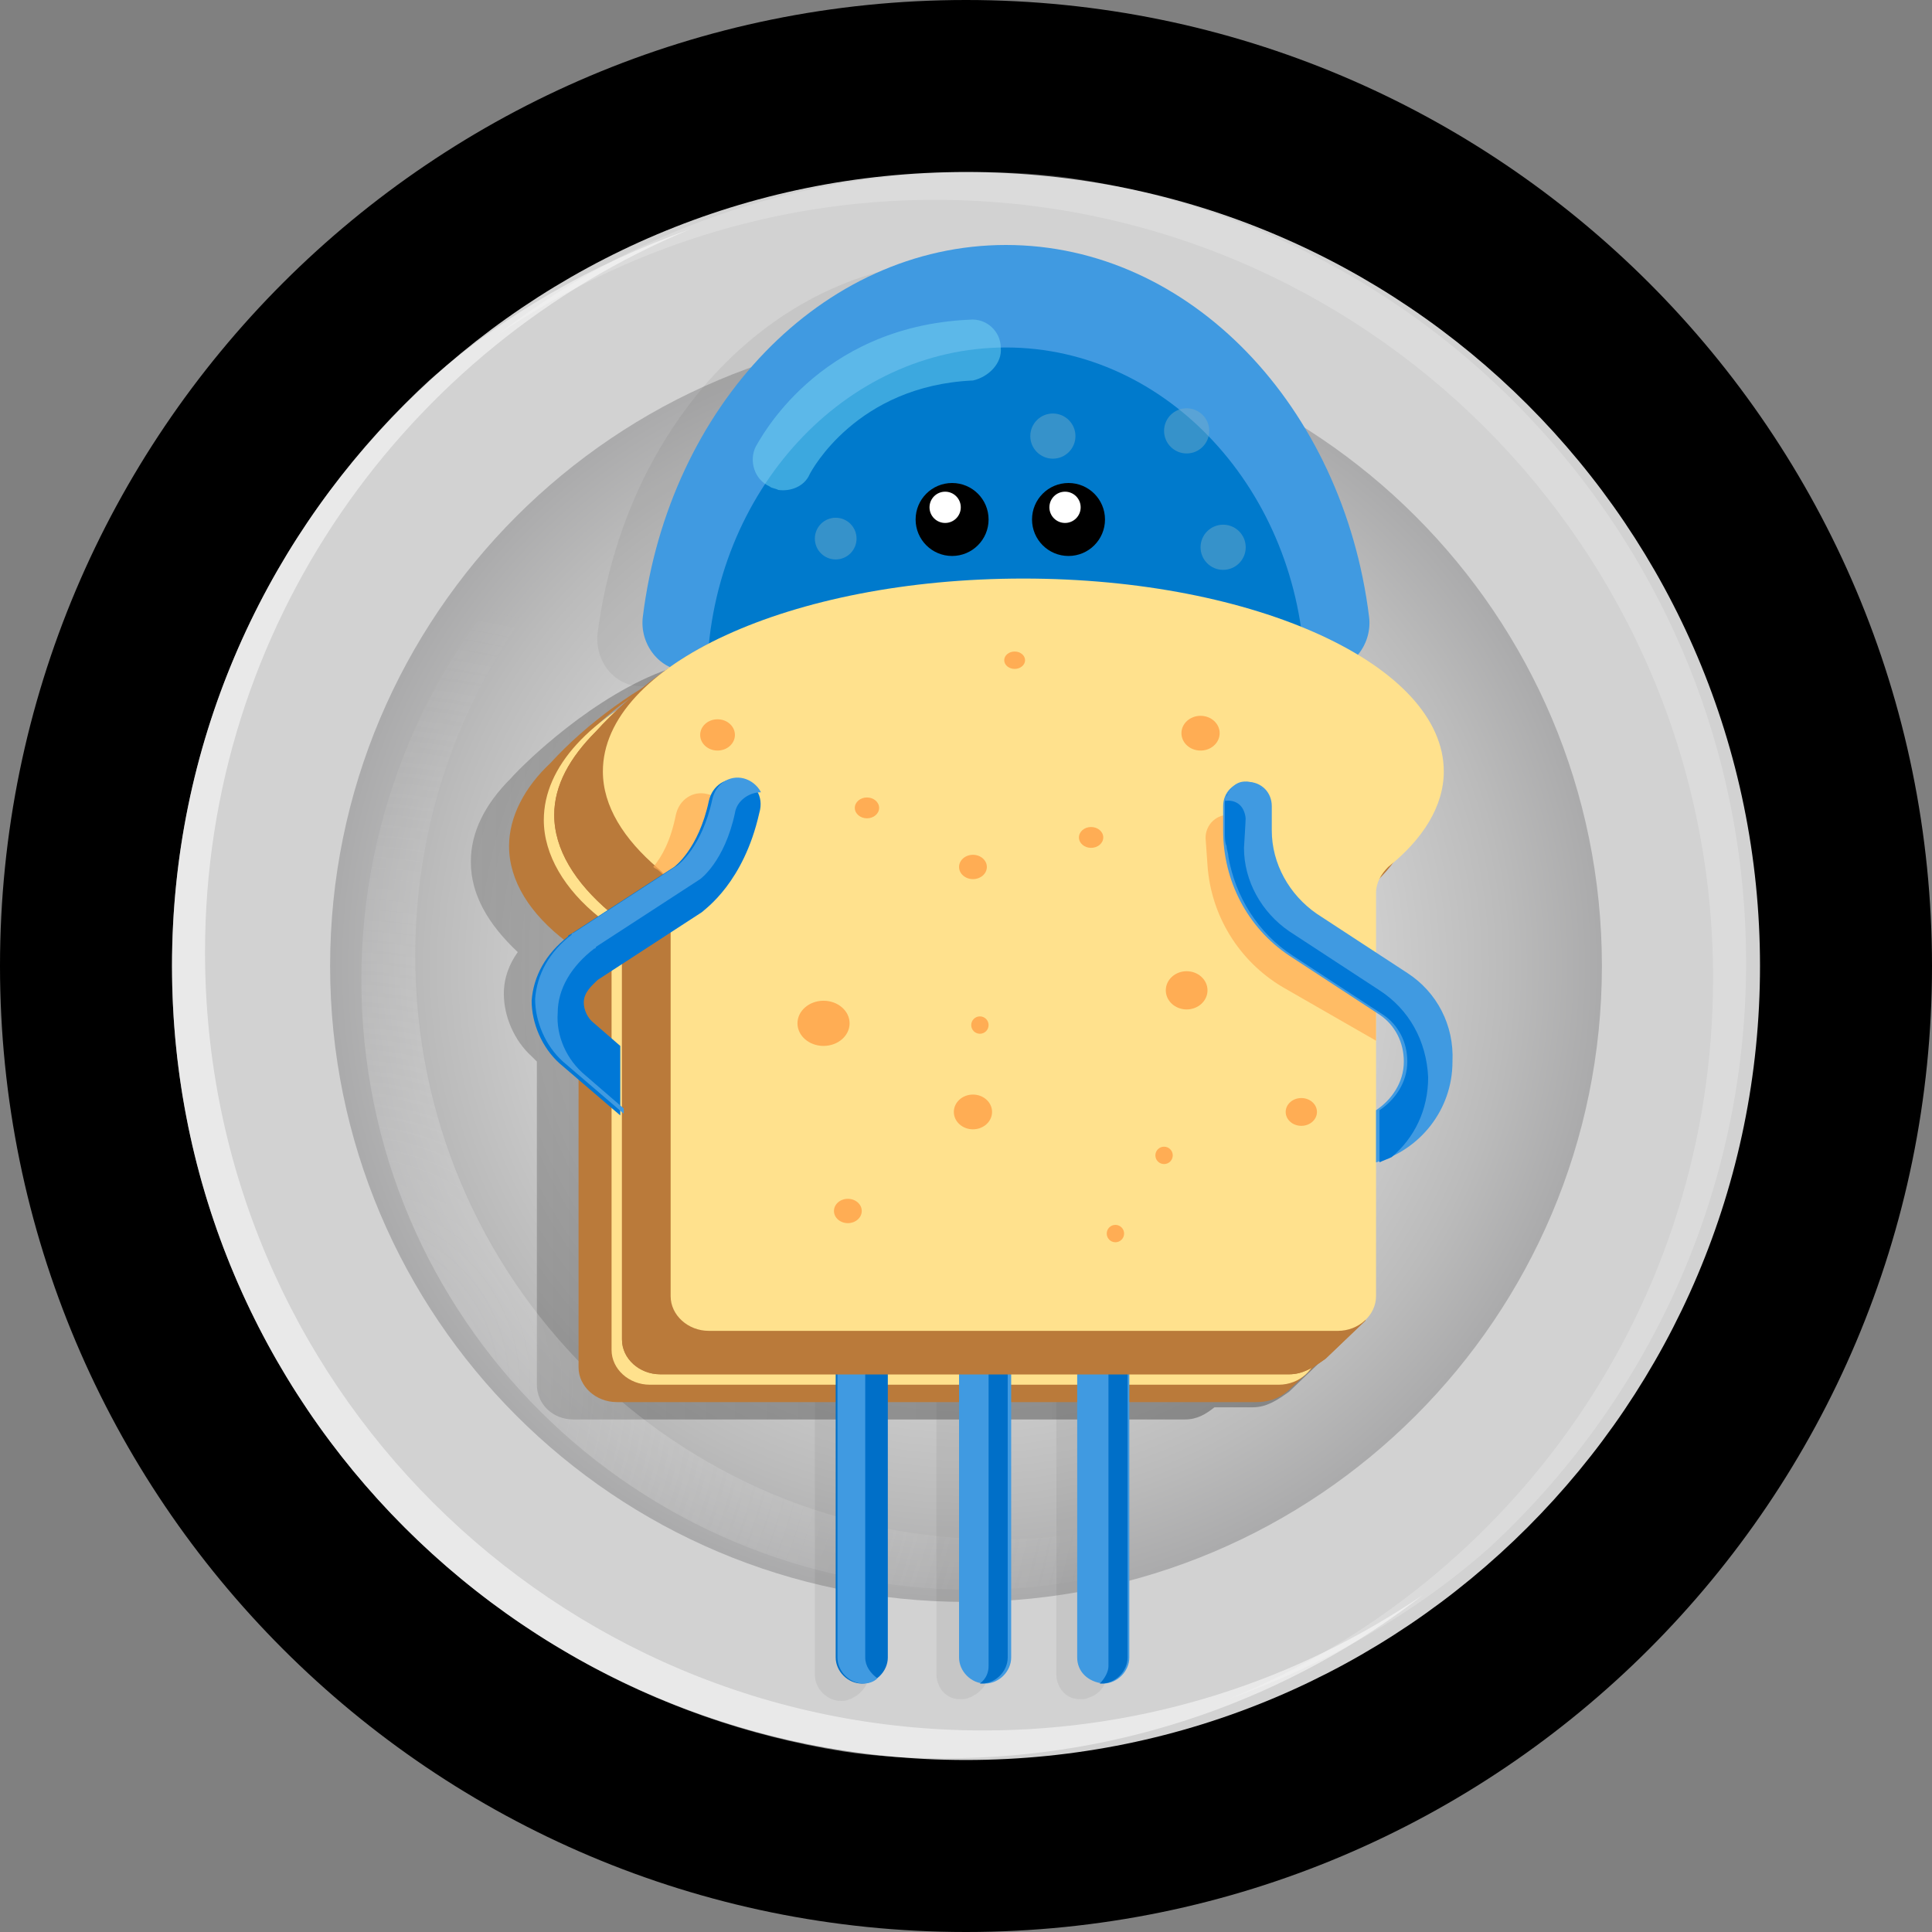 <svg width="200" height="200" viewBox="0 0 200 200" fill="none" xmlns="http://www.w3.org/2000/svg">
<rect x="0" y="0" width="200" height="200" fill="#808080" stroke="none"/>
<path d="M100 200C155.228 200 200 155.228 200 100C200 44.772 155.228 0 100 0C44.772 0 0 44.772 0 100C0 155.228 44.772 200 100 200Z" fill="black"/>
<path d="M82.194 164.388C127.589 164.388 164.389 127.589 164.389 82.194C164.389 36.8 127.589 0 82.194 0C36.8 0 0 36.8 0 82.194C0 127.589 36.8 164.388 82.194 164.388Z" transform="translate(17.806 17.806)" fill="#D2D2D2"/>
<path opacity="0.52" d="M129.496 141.367C115.827 151.978 98.561 158.273 80.036 158.273C76.439 158.273 72.842 158.094 69.424 157.554C30.036 151.259 -6.86097e-07 117.266 -6.86097e-07 76.259C-6.86097e-07 52.338 10.252 30.755 26.619 15.648C34.352 8.813 43.525 3.597 53.597 -3.43048e-07C24.281 12.23 3.417 41.007 3.417 74.82C3.417 119.424 39.568 155.396 83.993 155.396C100.899 155.396 116.547 150.18 129.496 141.367Z" transform="translate(17.806 23.741)" fill="white"/>
<path opacity="0.21" d="M6.86097e-07 16.907C13.669 6.295 30.935 -6.86097e-07 49.46 -6.86097e-07C53.058 -6.86097e-07 56.655 0.18 60.072 0.719C99.281 6.835 129.317 40.827 129.317 81.835C129.317 105.755 119.065 127.338 102.698 142.446C94.964 149.281 85.791 154.496 75.719 158.094C105.216 146.043 125.899 117.266 125.899 83.453C125.899 38.849 89.748 2.878 45.324 2.878C28.597 2.878 12.95 8.094 6.86097e-07 16.907Z" transform="translate(51.439 17.806)" fill="white"/>
<path d="M65.827 131.655C102.183 131.655 131.655 102.183 131.655 65.827C131.655 29.472 102.183 0 65.827 0C29.472 0 0 29.472 0 65.827C0 102.183 29.472 131.655 65.827 131.655Z" transform="translate(34.173 34.173)" fill="url(#paint0_radial)"/>
<path opacity="0.37" d="M53.417 -2.74439e-06C40.288 -2.74439e-06 28.417 2.698 20.504 7.014C12.77 9.712 5.576 16.727 4.137 18.345C1.439 21.043 6.86097e-07 23.921 6.86097e-07 26.978C6.86097e-07 30.396 1.799 33.453 4.856 36.331C3.957 37.59 3.417 39.029 3.417 40.648C3.417 42.986 4.496 45.504 6.295 47.122L6.835 47.662V81.115C6.835 83.094 8.453 84.712 10.611 84.712H73.921C75.18 84.712 76.079 84.173 76.978 83.453H80.935C82.374 83.453 83.453 82.734 84.712 81.835L88.849 77.878C89.568 77.158 90.108 76.259 90.108 75.36V32.914C90.108 31.834 90.647 30.935 91.367 30.216C94.964 27.338 97.122 23.741 97.122 20.144C96.942 8.993 77.518 -2.74439e-06 53.417 -2.74439e-06Z" transform="translate(48.741 62.23)" fill="url(#paint1_linear)"/>
<path opacity="0.3" d="M66.007 121.223C32.554 121.223 5.576 94.245 5.576 60.791C5.576 27.338 32.554 0.36 66.007 0.36C68.345 0.36 70.863 0.54 73.201 0.719C69.964 0.18 66.727 1.37219e-06 63.309 1.37219e-06C28.417 1.37219e-06 -1.37219e-06 28.237 -1.37219e-06 63.309C-1.37219e-06 98.381 28.417 126.439 63.309 126.439C98.201 126.439 126.619 98.201 126.619 63.13C126.619 62.77 126.619 62.23 126.619 61.87C125.719 94.784 99.101 121.223 66.007 121.223Z" transform="translate(37.41 38.13)" fill="url(#paint2_radial)"/>
<g opacity="0.3">
<path opacity="0.3" d="M4.536 44.065H6.874H68.564H70.723C73.421 44.065 75.579 41.367 75.219 38.489C72.701 16.727 56.874 0 37.809 0C18.564 0 2.917 16.727 0.039 38.489C-0.32 41.547 1.838 44.065 4.536 44.065Z" transform="translate(61.831 26.978)" fill="#505050"/>
<path opacity="0.3" d="M3.058 0.27C2.878 0.27 2.698 0.27 2.698 0.27C1.978 0.27 1.259 0.09 0.899 0.09C0.719 0.09 0.54 0.09 0.36 0.27C0.18 0.45 2.74439e-06 0.629 2.74439e-06 0.989V68.795C2.74439e-06 70.234 1.259 71.493 2.698 71.493C3.058 71.493 3.237 71.493 3.597 71.313C3.777 71.313 3.957 71.133 4.317 70.953C5.036 70.414 5.576 69.694 5.576 68.795V0.809C5.216 -0.45 4.317 0.09 3.058 0.27Z" transform="translate(84.353 104.586)" fill="#505050"/>
<path opacity="0.3" d="M2.878 0.27C2.698 0.27 2.518 0.27 2.518 0.27C1.799 0.27 1.079 0.09 0.719 0.09C0.54 0.09 0.36 0.09 0.18 0.27C0 0.45 2.74439e-06 0.629 2.74439e-06 0.989V68.795C2.74439e-06 69.514 0.36 70.234 0.719 70.594C1.259 71.133 1.799 71.313 2.518 71.313C2.878 71.313 3.058 71.313 3.417 71.133C3.597 71.133 3.777 70.953 4.137 70.773C4.856 70.234 5.396 69.514 5.396 68.615V0.809C5.036 -0.45 4.137 0.09 2.878 0.27Z" transform="translate(96.942 104.586)" fill="#505050"/>
<path opacity="0.3" d="M2.878 0.27C2.698 0.27 2.698 0.27 2.518 0.27C2.338 0.27 2.158 0.27 1.978 0.27C1.439 0.27 1.079 0.09 0.719 0.09C0.54 0.09 0.36 0.09 0.18 0.27C2.74707e-06 0.45 -1.37219e-06 0.629 -1.37219e-06 0.989V68.795C-1.37219e-06 69.514 0.36 70.234 0.719 70.594C1.259 71.133 1.799 71.313 2.518 71.313C2.878 71.313 3.058 71.313 3.417 71.133C4.496 70.773 5.216 69.874 5.216 68.615V0.809C5.036 -0.45 4.137 0.09 2.878 0.27Z" transform="translate(109.353 104.586)" fill="#505050"/>
</g>
<path d="M85.252 76.439L81.115 80.216C80.036 81.295 78.957 81.835 77.338 81.835H11.151C8.993 81.835 7.194 80.216 7.194 78.237V36.87C7.194 35.791 6.655 34.892 5.935 34.173C2.158 31.295 -1.37219e-06 27.878 -1.37219e-06 24.281C-1.37219e-06 21.223 1.619 18.166 4.317 15.648C7.914 11.691 13.489 7.554 18.345 5.576C18.885 5.576 85.252 76.439 85.252 76.439ZM93.705 19.964C93.705 8.993 73.921 1.37219e-06 49.46 1.37219e-06C25 1.37219e-06 5.216 8.993 5.216 19.964C5.216 23.561 7.374 26.978 11.151 29.856C12.05 30.576 12.41 31.475 12.41 32.554V73.921C12.41 75.899 14.209 77.518 16.367 77.518H82.554C84.712 77.518 86.511 75.899 86.511 73.921V32.374C86.511 31.295 87.05 30.396 87.77 29.676C91.547 26.799 93.705 23.561 93.705 19.964Z" transform="translate(52.698 63.309)" fill="#BA7A3A"/>
<path d="M87.05 20.144C87.05 8.993 67.626 0 43.525 0C19.424 0 -1.37219e-06 8.993 -1.37219e-06 20.144C-1.37219e-06 23.741 2.158 27.338 5.755 30.216C6.655 30.935 7.014 31.834 7.014 32.914V75C7.014 76.978 8.813 78.597 10.971 78.597H76.079C78.237 78.597 80.036 76.978 80.036 75V32.734C80.036 31.655 80.576 30.755 81.295 30.036C84.892 27.158 87.05 23.741 87.05 20.144Z" transform="translate(56.295 64.748)" fill="#FFE18D"/>
<path d="M70.723 44.065C73.421 44.065 75.579 41.367 75.219 38.489C72.521 16.727 56.694 6.86097e-07 37.629 6.86097e-07C18.564 6.86097e-07 2.737 16.727 0.039 38.489C-0.32 41.367 1.838 44.065 4.536 44.065H70.723Z" transform="translate(66.507 25.36)" fill="#409AE1"/>
<path d="M4.317 0H0V1.799H4.317V0Z" transform="translate(111.222 63.602) rotate(40.637)" fill="black"/>
<path d="M61.87 33.453C61.331 14.928 47.662 0 30.935 0C14.209 0 0.54 14.928 1.37219e-06 33.453H61.87Z" transform="translate(73.201 35.971)" fill="#007ACC"/>
<path opacity="0.46" d="M2.338 4.676C3.629 4.676 4.676 3.629 4.676 2.338C4.676 1.047 3.629 0 2.338 0C1.047 0 0 1.047 0 2.338C0 3.629 1.047 4.676 2.338 4.676Z" transform="translate(106.655 42.806)" fill="#76AEC8"/>
<path opacity="0.46" d="M2.338 4.676C3.629 4.676 4.676 3.629 4.676 2.338C4.676 1.047 3.629 0 2.338 0C1.047 0 0 1.047 0 2.338C0 3.629 1.047 4.676 2.338 4.676Z" transform="translate(120.504 42.266)" fill="#76AEC8"/>
<path opacity="0.46" d="M2.338 4.676C3.629 4.676 4.676 3.629 4.676 2.338C4.676 1.047 3.629 0 2.338 0C1.047 0 -2.74439e-06 1.047 -2.74439e-06 2.338C-2.74439e-06 3.629 1.047 4.676 2.338 4.676Z" transform="translate(124.281 54.316)" fill="#76AEC8"/>
<path opacity="0.46" d="M2.158 4.317C3.35 4.317 4.317 3.35 4.317 2.158C4.317 0.966 3.35 0 2.158 0C0.966 0 2.74439e-06 0.966 2.74439e-06 2.158C2.74439e-06 3.35 0.966 4.317 2.158 4.317Z" transform="translate(84.353 53.597)" fill="#76AEC8"/>
<path opacity="0.5" d="M25.672 2.893C25.672 1.274 24.233 -0.165 22.435 0.015C6.608 0.735 0.672 12.605 0.313 13.145C-0.407 14.584 0.133 16.562 1.752 17.281C1.931 17.461 2.291 17.461 2.651 17.641C3.91 17.821 5.349 17.281 5.888 16.022C6.068 15.663 10.744 6.85 22.795 6.31C24.413 5.95 25.852 4.512 25.672 2.893Z" transform="translate(77.925 33.078)" fill="#79D7F2"/>
<path d="M5.396 68.623V0.817C5.396 -0.622 4.137 0.278 2.698 0.278C1.259 0.278 -2.74439e-06 -0.622 -2.74439e-06 0.817V68.623C-2.74439e-06 70.062 1.259 71.321 2.698 71.321C4.137 71.321 5.396 70.062 5.396 68.623Z" transform="translate(86.511 102.96)" fill="#006FC8"/>
<path d="M0 68.623V0.817C0 -0.622 1.259 0.278 2.698 0.278C4.137 0.278 5.396 -0.622 5.396 0.817V68.623C5.396 70.062 4.137 71.321 2.698 71.321C1.079 71.141 0 70.062 0 68.623Z" transform="translate(111.511 102.96)" fill="#409AE1"/>
<path d="M1.079 69.522V1.716C1.079 0.997 0.719 0.817 0.18 0.817C0.18 0.457 0.18 0.278 1.37219e-06 0.278C0.18 0.278 0.36 0.278 0.36 0.278C1.799 0.278 3.058 -0.622 3.058 0.817V68.623C3.058 70.062 1.799 71.321 0.36 71.321C0.36 71.321 0.36 71.321 0.18 71.321C0.719 70.781 1.079 70.062 1.079 69.522Z" transform="translate(113.669 102.96)" fill="#006FC8"/>
<path d="M1.37219e-06 68.623V0.817C1.37219e-06 -0.622 1.259 0.278 2.698 0.278C4.137 0.278 5.396 -0.622 5.396 0.817V68.623C5.396 70.062 4.137 71.321 2.698 71.321C1.259 71.321 1.37219e-06 70.062 1.37219e-06 68.623Z" transform="translate(99.281 102.96)" fill="#409AE1"/>
<path d="M1.079 69.522V1.716C1.079 0.997 0.719 0.817 0.18 0.817C0.18 0.457 0.18 0.278 -1.37219e-06 0.278C0.18 0.278 0.36 0.278 0.36 0.278C1.799 0.278 3.058 -0.622 3.058 0.817V68.623C3.058 70.062 1.799 71.321 0.36 71.321C0.36 71.321 0.36 71.321 0.18 71.321C0.899 70.781 1.079 70.062 1.079 69.522Z" transform="translate(101.259 102.96)" fill="#006FC8"/>
<path d="M2.878 68.623V0.817C2.878 0.457 2.878 0.278 3.058 0.278C2.878 0.278 2.698 0.278 2.698 0.278C1.259 0.278 1.37219e-06 -0.622 1.37219e-06 0.817V68.623C1.37219e-06 70.062 1.259 71.321 2.698 71.321C3.237 71.321 3.777 71.141 4.137 70.781C3.417 70.242 2.878 69.522 2.878 68.623Z" transform="translate(86.691 102.96)" fill="#409AE1"/>
<path d="M18.166 0.851V12.361C17.446 12.721 16.727 12.901 15.827 12.901C14.748 12.901 13.669 12.541 12.77 12.182V1.031C12.77 -0.408 14.029 0.491 15.468 0.491C16.907 0.311 18.166 -0.588 18.166 0.851ZM40.288 0.311C38.849 0.311 37.59 -0.588 37.59 0.851V12.182C38.489 12.541 39.389 12.901 40.468 12.901C41.367 12.901 42.266 12.721 42.986 12.361V1.031C42.986 -0.588 41.727 0.311 40.288 0.311ZM27.878 0.311C26.439 0.311 25.18 -0.588 25.18 0.851V12.002C26.079 12.541 26.978 12.721 28.058 12.721C28.957 12.721 29.676 12.541 30.396 12.182V0.671C30.576 -0.588 29.317 0.311 27.878 0.311ZM52.518 12.901C53.597 12.901 54.676 12.541 55.575 12.002V0.851C55.575 -0.588 54.317 0.311 52.878 0.311C51.439 0.311 50.18 -0.588 50.18 0.851V12.361C51.079 12.721 51.799 12.901 52.518 12.901ZM2.698 0.311C1.259 0.311 -1.37219e-06 -0.588 -1.37219e-06 0.851V11.822C0.899 12.361 1.978 12.721 3.237 12.721C3.957 12.721 4.676 12.541 5.216 12.361V0.851C5.396 -0.588 4.317 0.311 2.698 0.311Z" transform="translate(76.079 74.149)" fill="#503F6B"/>
<path d="M1.37219e-06 -2.74439e-06V6.655C1.37219e-06 10.072 2.878 12.95 6.295 12.95C9.532 12.95 12.23 10.432 12.59 7.194C12.95 10.432 15.648 12.95 18.885 12.95C21.942 12.95 24.46 10.791 25 7.914C25.54 10.791 28.058 12.95 31.115 12.95C34.173 12.95 36.691 10.791 37.23 7.914C37.77 10.791 40.288 12.95 43.345 12.95C46.223 12.95 48.741 10.971 49.46 8.273C50.18 10.971 52.698 12.95 55.575 12.95C58.993 12.95 61.87 10.072 61.87 6.655V-2.74439e-06H1.37219e-06Z" transform="translate(73.201 69.424)" fill="#005291"/>
<path d="M3.777 7.554C5.863 7.554 7.554 5.863 7.554 3.777C7.554 1.691 5.863 0 3.777 0C1.691 0 0 1.691 0 3.777C0 5.863 1.691 7.554 3.777 7.554Z" transform="translate(94.784 50)" fill="black"/>
<path d="M3.777 7.554C5.863 7.554 7.554 5.863 7.554 3.777C7.554 1.691 5.863 0 3.777 0C1.691 0 2.74439e-06 1.691 2.74439e-06 3.777C2.74439e-06 5.863 1.691 7.554 3.777 7.554Z" transform="translate(106.835 50)" fill="black"/>
<path d="M1.619 3.237C2.513 3.237 3.237 2.513 3.237 1.619C3.237 0.725 2.513 0 1.619 0C0.725 0 0 0.725 0 1.619C0 2.513 0.725 3.237 1.619 3.237Z" transform="translate(96.223 50.899)" fill="white"/>
<path d="M1.619 3.237C2.513 3.237 3.237 2.513 3.237 1.619C3.237 0.725 2.513 0 1.619 0C0.725 0 2.74439e-06 0.725 2.74439e-06 1.619C2.74439e-06 2.513 0.725 3.237 1.619 3.237Z" transform="translate(108.633 50.899)" fill="white"/>
<path d="M18.166 0C13.309 1.979 7.914 6.115 4.317 10.072C1.619 12.77 -6.86097e-07 15.648 -6.86097e-07 18.705C-6.86097e-07 22.302 2.158 25.72 5.755 28.777C6.655 29.497 7.014 30.396 7.014 31.475V73.022C7.014 75 8.813 76.619 10.971 76.619H76.079C77.518 76.619 78.597 75.9 79.856 75L83.993 71.043C83.813 71.043 18.705 -0.18 18.166 0Z" transform="translate(57.374 65.647)" fill="#BA7A3A"/>
<path d="M18.166 0C13.309 1.979 7.914 6.115 4.317 10.072C1.619 12.77 -6.86097e-07 15.648 -6.86097e-07 18.705C-6.86097e-07 22.302 2.158 25.72 5.755 28.777C6.655 29.497 7.014 30.396 7.014 31.475V73.022C7.014 75 8.813 76.619 10.971 76.619H76.079C77.518 76.619 78.597 75.9 79.856 75L83.993 71.043C83.813 71.043 18.705 -0.18 18.166 0Z" transform="translate(57.374 65.647)" fill="#BA7A3A"/>
<path d="M87.05 19.964C87.05 8.993 67.626 -1.37219e-06 43.525 -1.37219e-06C19.424 -1.37219e-06 1.37219e-06 8.993 1.37219e-06 19.964C1.37219e-06 23.561 2.158 26.978 5.755 30.036C6.655 30.755 7.014 31.655 7.014 32.734V74.281C7.014 76.259 8.813 77.878 10.971 77.878H76.079C78.237 77.878 80.036 76.259 80.036 74.281V32.554C80.036 31.475 80.576 30.576 81.295 29.856C84.892 26.978 87.05 23.561 87.05 19.964Z" transform="translate(62.41 59.892)" fill="#FFE18D"/>
<path d="M1.259 2.158C1.954 2.158 2.518 1.675 2.518 1.079C2.518 0.483 1.954 2.74439e-06 1.259 2.74439e-06C0.564 2.74439e-06 0 0.483 0 1.079C0 1.675 0.564 2.158 1.259 2.158Z" transform="translate(88.489 82.554)" fill="#FFAD54"/>
<path d="M1.439 2.518C2.233 2.518 2.878 1.954 2.878 1.259C2.878 0.564 2.233 0 1.439 0C0.644 0 0 0.564 0 1.259C0 1.954 0.644 2.518 1.439 2.518Z" transform="translate(99.281 88.489)" fill="#FFAD54"/>
<path d="M1.259 2.158C1.954 2.158 2.518 1.675 2.518 1.079C2.518 0.483 1.954 -2.74439e-06 1.259 -2.74439e-06C0.564 -2.74439e-06 -2.74439e-06 0.483 -2.74439e-06 1.079C-2.74439e-06 1.675 0.564 2.158 1.259 2.158Z" transform="translate(111.691 85.612)" fill="#FFAD54"/>
<path d="M2.158 3.957C3.35 3.957 4.317 3.071 4.317 1.978C4.317 0.886 3.35 2.74439e-06 2.158 2.74439e-06C0.966 2.74439e-06 -2.74439e-06 0.886 -2.74439e-06 1.978C-2.74439e-06 3.071 0.966 3.957 2.158 3.957Z" transform="translate(120.683 100.54)" fill="#FFAD54"/>
<path d="M2.698 4.676C4.188 4.676 5.396 3.629 5.396 2.338C5.396 1.047 4.188 -2.74439e-06 2.698 -2.74439e-06C1.208 -2.74439e-06 2.74439e-06 1.047 2.74439e-06 2.338C2.74439e-06 3.629 1.208 4.676 2.698 4.676Z" transform="translate(82.554 103.597)" fill="#FFAD54"/>
<path d="M1.978 3.597C3.071 3.597 3.957 2.792 3.957 1.799C3.957 0.805 3.071 0 1.978 0C0.886 0 2.74439e-06 0.805 2.74439e-06 1.799C2.74439e-06 2.792 0.886 3.597 1.978 3.597Z" transform="translate(98.741 113.309)" fill="#FFAD54"/>
<path d="M0.899 1.799C1.396 1.799 1.799 1.396 1.799 0.899C1.799 0.403 1.396 0 0.899 0C0.403 0 0 0.403 0 0.899C0 1.396 0.403 1.799 0.899 1.799Z" transform="translate(119.604 118.705)" fill="#FFAD54"/>
<path d="M0.899 1.799C1.396 1.799 1.799 1.396 1.799 0.899C1.799 0.403 1.396 0 0.899 0C0.403 0 0 0.403 0 0.899C0 1.396 0.403 1.799 0.899 1.799Z" transform="translate(114.568 126.799)" fill="#FFAD54"/>
<path d="M0.899 1.799C1.396 1.799 1.799 1.396 1.799 0.899C1.799 0.403 1.396 0 0.899 0C0.403 0 2.74439e-06 0.403 2.74439e-06 0.899C2.74439e-06 1.396 0.403 1.799 0.899 1.799Z" transform="translate(100.54 105.216)" fill="#FFAD54"/>
<path d="M1.439 2.518C2.233 2.518 2.878 1.954 2.878 1.259C2.878 0.564 2.233 0 1.439 0C0.644 0 0 0.564 0 1.259C0 1.954 0.644 2.518 1.439 2.518Z" transform="translate(86.331 124.101)" fill="#FFAD54"/>
<path d="M1.978 3.597C3.071 3.597 3.957 2.792 3.957 1.799C3.957 0.805 3.071 0 1.978 0C0.886 0 0 0.805 0 1.799C0 2.792 0.886 3.597 1.978 3.597Z" transform="translate(122.302 74.101)" fill="#FFAD54"/>
<path d="M1.079 1.799C1.675 1.799 2.158 1.396 2.158 0.899C2.158 0.403 1.675 0 1.079 0C0.483 0 0 0.403 0 0.899C0 1.396 0.483 1.799 1.079 1.799Z" transform="translate(103.957 67.446)" fill="#FFAD54"/>
<path d="M1.799 3.237C2.792 3.237 3.597 2.513 3.597 1.619C3.597 0.725 2.792 2.74439e-06 1.799 2.74439e-06C0.805 2.74439e-06 0 0.725 0 1.619C0 2.513 0.805 3.237 1.799 3.237Z" transform="translate(72.482 74.46)" fill="#FFAD54"/>
<path d="M1.619 2.878C2.513 2.878 3.237 2.233 3.237 1.439C3.237 0.644 2.513 0 1.619 0C0.725 0 0 0.644 0 1.439C0 2.233 0.725 2.878 1.619 2.878Z" transform="translate(133.094 113.669)" fill="#FFAD54"/>
<path opacity="0.7" d="M17.825 19.444L17.645 17.466L10.451 13.329C7.394 11.53 5.415 8.473 5.235 4.876L5.056 2.358C5.056 0.919 3.797 -0.16 2.358 0.02C0.919 0.02 -0.16 1.279 0.02 2.717L0.199 5.235C0.559 10.451 3.437 15.127 7.933 17.825L17.645 23.401V19.444H17.825Z" transform="translate(124.801 84.333)" fill="#FFAD54"/>
<path opacity="0.7" d="M1.978 13.568C2.518 13.208 6.295 10.331 7.734 3.316C8.094 1.877 7.194 0.438 5.576 0.079C4.137 -0.281 2.698 0.618 2.338 2.237C1.799 4.935 0.899 6.554 -2.74439e-06 7.633C0.18 7.813 0.36 7.813 0.54 7.992C1.439 8.712 1.799 9.611 1.799 10.69V13.568H1.978Z" transform="translate(67.626 82.115)" fill="#FFAD54"/>
<path d="M21.583 0.079C20.144 -0.281 18.705 0.618 18.345 2.237C17.266 7.273 14.748 9.072 14.748 9.072L3.957 16.086C3.957 16.086 3.777 16.086 3.777 16.266C1.439 18.064 0.18 20.402 6.86097e-07 22.921C6.86097e-07 25.259 1.079 27.777 2.878 29.395L9.173 34.791V27.597L6.475 25.259C5.755 24.719 5.396 23.82 5.396 23.1C5.396 22.021 6.295 21.302 6.835 20.762L17.626 13.748C17.986 13.388 21.942 10.69 23.561 3.496C24.101 1.697 23.022 0.259 21.583 0.079Z" transform="translate(55.036 80.677)" fill="#0078D7"/>
<path d="M5.216 30.834C3.237 29.215 2.158 26.697 2.338 24.359C2.338 21.841 3.777 19.503 6.115 17.705C6.115 17.705 6.295 17.705 6.295 17.525L17.086 10.51C17.086 10.51 19.604 8.712 20.683 3.676C20.863 2.417 22.122 1.518 23.381 1.518C23.022 0.798 22.302 0.259 21.583 0.079C20.144 -0.281 18.705 0.618 18.345 2.237C17.266 7.273 14.748 9.072 14.748 9.072L3.957 16.086C3.957 16.086 3.777 16.086 3.777 16.266C1.439 18.064 0.18 20.402 -1.37219e-06 22.921C-1.37219e-06 25.259 1.079 27.777 2.878 29.395L9.173 34.791V34.251L5.216 30.834Z" transform="translate(55.396 80.497)" fill="#409AE1"/>
<path d="M19.065 19.784L9.712 13.669C6.835 11.691 5.036 8.453 5.036 5.036V2.518C5.036 1.079 3.957 0 2.518 0C1.079 0 2.74439e-06 1.079 2.74439e-06 2.518V5.036C2.74439e-06 10.252 2.518 15.108 6.835 17.986L16.187 24.101C17.806 25.18 18.705 26.978 18.705 28.957C18.705 31.115 17.446 32.914 15.827 33.993V39.389C20.324 38.13 23.741 33.993 23.741 28.957C23.921 25.18 22.122 21.763 19.065 19.784Z" transform="translate(126.619 80.937)" fill="#409AE1"/>
<path d="M16.007 21.403L6.655 15.288C3.777 13.309 1.978 10.072 1.978 6.655C1.978 6.655 2.158 3.777 2.158 3.417C2.158 1.978 2.698 1.079 3.777 0.54C3.417 0.18 2.878 -2.74439e-06 2.338 -2.74439e-06C1.799 -2.74439e-06 1.259 0.18 0.899 0.36C0.719 0.54 0.54 0.54 0.54 0.719C0.54 0.719 0.54 0.719 0.36 0.899C0.36 1.079 0.18 1.079 0.18 1.259V1.439C0.18 1.619 0 1.619 0 1.799V1.978C0 2.158 0 2.338 0 2.518V5.036C0 5.576 -2.74707e-06 6.115 0.18 6.475C0.18 6.835 0.36 7.194 0.36 7.554C1.079 11.691 3.417 15.468 7.014 17.806L16.367 23.921C17.986 25 18.885 26.799 18.885 28.777C18.885 30.935 17.626 32.734 16.007 33.813V39.209C16.367 39.029 16.907 38.849 17.266 38.669C19.604 36.691 21.043 33.813 21.043 30.396C20.863 26.619 19.065 23.381 16.007 21.403Z" transform="translate(126.799 81.115)" fill="#0078D7"/>
<path d="M0 2.008C0 2.008 2.518 1.469 2.158 5.066L3.777 0.57C3.777 0.57 1.079 -1.409 0 2.008Z" transform="translate(126.799 80.905)" fill="#409AE1"/>
<defs>
<radialGradient id="paint0_radial" cx="0.5" cy="0.5" r="0.5" gradientUnits="userSpaceOnUse" gradientTransform="translate(-0.004 -0.004) scale(131.755)">
<stop offset="4.10814e-07" stop-color="#F6F6F6"/>
<stop offset="0.201" stop-color="#EFEFEF"/>
<stop offset="0.498" stop-color="#DBDBDB"/>
<stop offset="0.853" stop-color="#BBBBBB"/>
<stop offset="1" stop-color="#ABABAC"/>
</radialGradient>
<linearGradient id="paint1_linear" x2="1" gradientUnits="userSpaceOnUse" gradientTransform="translate(-0.092 -6.236) scale(97.062)">
<stop stop-color="#656565"/>
<stop offset="0.101" stop-color="#535353"/>
<stop offset="0.255" stop-color="#3F3F3F"/>
<stop offset="0.43" stop-color="#313131"/>
<stop offset="0.644" stop-color="#292929"/>
<stop offset="1" stop-color="#262626"/>
</linearGradient>
<radialGradient id="paint2_radial" cx="0.5" cy="0.5" r="0.5" gradientUnits="userSpaceOnUse" gradientTransform="translate(-85.872 22.673) scale(166.269)">
<stop offset="4.10814e-07" stop-color="#F6F6F6"/>
<stop offset="1" stop-color="#F6F6F6" stop-opacity="0"/>
</radialGradient>
</defs>
</svg>
